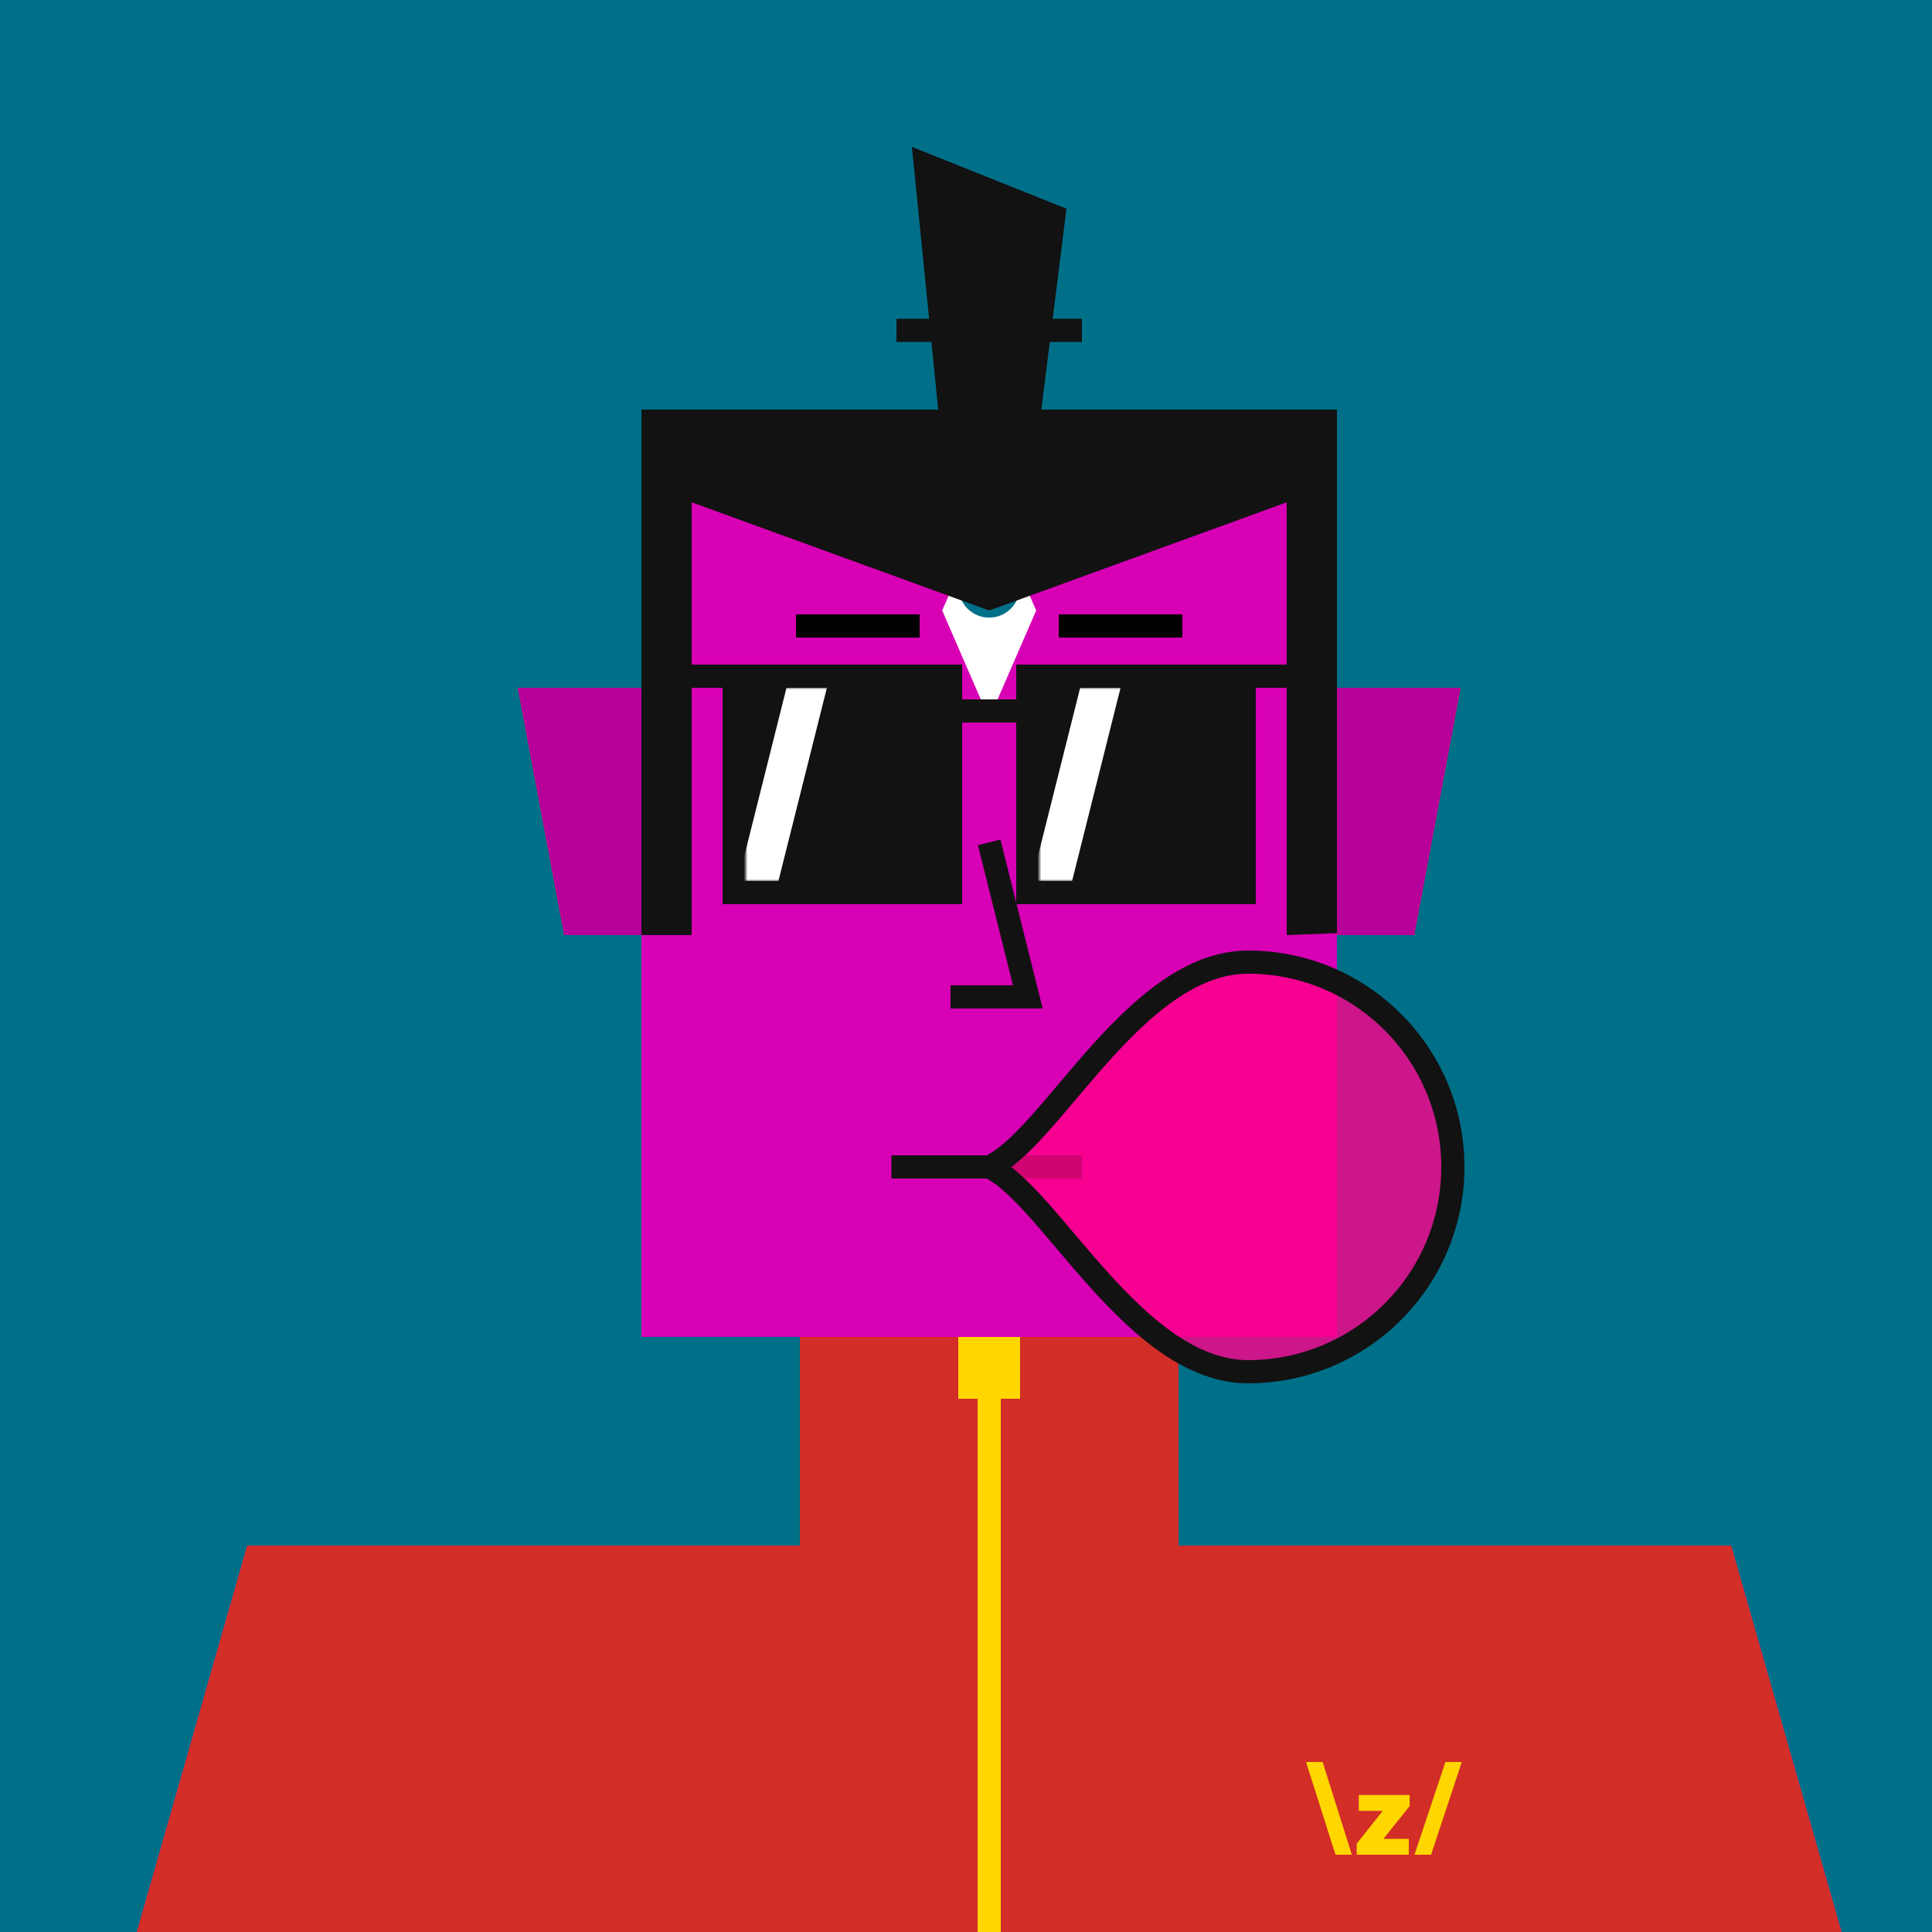 <svg xmlns="http://www.w3.org/2000/svg" viewBox="0 0 500 500"><rect x="0" y="0" width="500" height="500" fill="#333333" stroke="none"/><g id="layer1"><svg width="512" height="512" viewBox="0 0 512 512" fill="none" xmlns="http://www.w3.org/2000/svg">
<rect width="512" height="512" fill="#007089"/>
<path d="M134 178H167V242H146L134 178Z" fill="#E24713"/>
<path d="M378 178H345V242H366L378 178Z" fill="#E24713"/>
<rect x="207" y="346" width="98" height="54" fill="#E24713"/>
<path d="M64 400H448L480 512H32L64 400Z" fill="#F15824"/>
<rect x="166" y="106" width="180" height="240" fill="#F15824"/>
</svg>
</g><g id="layer2"><svg width="512" height="512" viewBox="0 0 512 512" fill="none" xmlns="http://www.w3.org/2000/svg">
<path d="M134 178H166V242H146L134 178Z" fill="#B7009A"/>
<path d="M378 178H346V242H366L378 178Z" fill="#B7009A"/>
<path d="M64 400H448L480 512H32L64 400Z" fill="#D800B5"/>
<rect x="207" y="346" width="98" height="54" fill="#B7009A"/>
<rect x="166" y="106" width="180" height="240" fill="#D800B5"/>
<path d="M256 218L266 258H246" stroke="#121212" stroke-width="6"/>
<path d="M256 186L243.839 158L256 130L268.161 158L256 186Z" fill="white"/>
<path d="M256 444L268.161 472L256 500L243.839 472L256 444Z" fill="white"/>
<path d="M292 484L320 471.839L348 484L320 496.161L292 484Z" fill="white"/>
<path d="M164 484L192 471.839L220 484L192 496.161L164 484Z" fill="white"/>
<path d="M132 484L104 496.161L76 484L104 471.839L132 484Z" fill="white"/>
<path d="M436 484L408 496.161L380 484L408 471.839L436 484Z" fill="white"/>
<path d="M229.936 449.061L200.025 442.962L184.064 416.94L213.975 423.039L229.936 449.061Z" fill="white"/>
<path d="M102.751 419L133.08 422.468L151.249 447L120.92 443.531L102.751 419Z" fill="white"/>
<path d="M329.249 419L311.08 443.532L280.751 447L298.92 422.469L329.249 419Z" fill="white"/>
<path d="M366.064 449.06L382.025 423.039L411.936 416.94L395.975 442.962L366.064 449.06Z" fill="white"/>
<path d="M284 372L256 384.161L228 372L256 359.839L284 372Z" fill="white"/>
<circle cx="256" cy="151.92" r="7.92" fill="#007089">
  <animate attributeName="cy" values="151.92;164.08;164.08;151.92;151.92" keyTimes="0;0.1;0.7;0.8;1" dur="4s" repeatCount="indefinite"/>
</circle>
<circle cx="256" cy="478.08" r="7.92" fill="#007089">
  <animate attributeName="cy" values="478.08;465.92;465.92;478.08;478.08" keyTimes="0;0.05;0.65;0.75;1" dur="4s" repeatCount="indefinite"/>
</circle>
<circle cx="326.08" cy="484" r="7.92" fill="#007089">
  <animate attributeName="cx" values="326.08;313.92;313.92;326.08;326.08" keyTimes="0;0.15;0.75;0.85;1" dur="4s" repeatCount="indefinite"/>
</circle>
<circle cx="198.08" cy="484" r="7.92" fill="#007089">
  <animate attributeName="cx" values="198.08;185.92;185.92;198.08;198.08" keyTimes="0;0.1;0.6;0.7;1" dur="4s" repeatCount="indefinite"/>
</circle>
<circle cx="97.92" cy="484" r="7.92" fill="#007089">
  <animate attributeName="cx" values="97.92;110.08;110.08;97.92;97.92" keyTimes="0;0.2;0.8;0.9;1" dur="4s" repeatCount="indefinite"/>
</circle>
<circle cx="401.92" cy="484" r="7.92" fill="#007089">
  <animate attributeName="cx" values="401.92;414.08;414.08;401.92;401.92" keyTimes="0;0.05;0.55;0.6;1" dur="4s" repeatCount="indefinite"/>
</circle>
<circle cx="202.019" cy="429.513" r="7.92" fill="#007089">
  <animate attributeName="cx" values="202.019;211.3;211.3;202.019;202.019" keyTimes="0;0.1;0.6;0.7;1" dur="4s" repeatCount="indefinite"/>
  <animate attributeName="cy" values="429.513;437.299;437.299;429.513;429.513" keyTimes="0;0.1;0.6;0.7;1" dur="4s" repeatCount="indefinite"/>
</circle>
<circle cx="132.266" cy="436.04" r="7.92" fill="#007089">
  <animate attributeName="cx" values="132.266;122.019;122.019;132.266;132.266" keyTimes="0;0.15;0.65;0.75;1" dur="4s" repeatCount="indefinite"/>
  <animate attributeName="cy" values="436.04;429.512;429.512;436.04;436.04" keyTimes="0;0.2;0.7;0.8;1" dur="4s" repeatCount="indefinite"/>
</circle>
<circle cx="299.734" cy="436.041" r="7.92" fill="#007089">
  <animate attributeName="cx" values="299.734;309.981;309.981;299.734;299.734" keyTimes="0;0.2;0.7;0.8;1" dur="4s" repeatCount="indefinite"/>
  <animate attributeName="cy" values="436.041;429.512;429.512;436.041;436.041" keyTimes="0;0.2;0.7;0.8;1" dur="4s" repeatCount="indefinite"/>
</circle>
<circle cx="393.981" cy="429.512" r="7.92" fill="#007089">
  <animate attributeName="cx" values="393.981;384.701;384.701;393.981;393.981" keyTimes="0;0.05;0.55;0.6;1" dur="4s" repeatCount="indefinite"/>
  <animate attributeName="cy" values="429.512;437.3;437.3;429.512;429.512" keyTimes="0;0.05;0.55;0.6;1" dur="4s" repeatCount="indefinite"/>
</circle>
<circle cx="249.92" cy="372" r="7.92" fill="#007089">
  <animate attributeName="cx" values="249.92;262.08;262.08;249.92;249.92" keyTimes="0;0.2;0.7;0.8;1" dur="4s" repeatCount="indefinite"/>
</circle>
</svg>
</g><g id="layer3"><svg width="512" height="512" viewBox="0 0 512 512" fill="none" xmlns="http://www.w3.org/2000/svg">
<path d="M166 106H346V241.5L333 242V130L256 158L179 130V242H166V106Z" fill="#121212"/>
<path d="M236 38L276 54L268 118L244 118L236 38Z" fill="#121212"/>
<path d="M232 85.5H280" stroke="#121212" stroke-width="6"/>
</svg>
</g><g id="layer4"><svg width="512" height="512" viewBox="0 0 512 512" fill="none" xmlns="http://www.w3.org/2000/svg">
<rect x="207" y="346" width="98" height="54" fill="#D22D27"/>
<path d="M64 400H448L480 512H32L64 400Z" fill="#D22D27"/>
<path d="M338 456L345.629 480H349.857L342.292 456H338ZM374.078 456L366.068 480H370.36L378.307 456H374.079H374.078ZM351.653 468.652H357.853L351.113 477.139V480H364.591V475.899H358.018L364.814 467.412V464.551H351.653V468.652Z" fill="#FFD600"/>
<path d="M256 362V512" stroke="#FFD600" stroke-width="6"/>
<rect x="248" y="346" width="16" height="16" fill="#FFD600"/>
</svg>
</g><g id="layer5"><svg></svg></g><g id="layer6"><svg width="512" height="512" viewBox="0 0 512 512" fill="none" xmlns="http://www.w3.org/2000/svg">
<path d="M230.711 302H280" stroke="#121212" stroke-width="6"/>
<g>
<animateTransform attributeName="transform" type="translate" dur="8s" repeatCount="indefinite" keyTimes="0;0.12;0.5;0.51;0.75;1" values="0 0;-130 -151;-130 -151;250 302;250 302;0 0" />
<path d="M376 302C376 331.271 352.271 355 323 355C293.729 355 271.5 309 256 302C272 295 293.729 249 323 249C352.271 249 376 272.729 376 302Z" fill="#FF008A" fill-opacity="0.8" stroke="#121212" stroke-width="6">
<animateTransform attributeName="transform" type="scale" dur="8s" repeatCount="indefinite" keyTimes="0;0.12;0.5;0.51;0.75;1" values="1;1.5;1.5;0;0;1" />
</path>
</g>
</svg>
</g><g id="layer7"><svg width="512" height="512" viewBox="0 0 512 512" fill="none" xmlns="http://www.w3.org/2000/svg">
  <path d="M219.5 193C225 186 232.5 190.5 232.5 196.5C232.5 200.918 229.349 205.219 225 206C219.615 206.966 212.5 203 211 196.5C209.154 188.5 213 179 225 179C237 179 242.5 186.987 242.5 196.5C242.5 203.5 238.5 215.375 223.5 216C217.481 216.251 203 212.5 201 197" stroke="#121212" stroke-width="6">
    <animateTransform attributeType="xml" attributeName="transform" type="rotate" from="0 225 197" to="360 225 197" dur="2s" repeatCount="indefinite"/>
  </path>
  <path d="M292 193C286.5 186 279 190.5 279 196.5C279 200.918 282.151 205.219 286.5 206C291.885 206.966 299 203 300.5 196.5C302.346 188.5 298.5 179 286.5 179C274.5 179 269 186.987 269 196.5C269 203.5 273 215.375 288 216C294.019 216.251 308.5 212.5 310.5 197" stroke="#121212" stroke-width="6">
    <animateTransform attributeType="xml" attributeName="transform" type="rotate" from="0 290 197" to="360 290 197" dur="2s" repeatCount="indefinite"/>
  </path>
  <rect x="206" y="159" width="32" height="6" fill="black"/>
  <rect x="274" y="159" width="32" height="6" fill="black"/>
</svg>
</g><g id="layer8"><svg width="512" height="512" viewBox="0 0 512 512" fill="none" xmlns="http://www.w3.org/2000/svg">
<path d="M190 175H246V231H190V175Z" fill="#121212"/>
<path d="M190 175H246V231H190V175ZM190 175H166" stroke="#121212" stroke-width="6"/>
<path d="M247 184H266" stroke="#121212" stroke-width="6"/>
<path d="M266 175H322V231H266V175Z" fill="#121212"/>
<path d="M322 175H266V231H322V175ZM322 175H346" stroke="#121212" stroke-width="6"/>
<mask id="mask0_139_2" style="mask-type:alpha" maskUnits="userSpaceOnUse" x="269" y="178" width="50" height="50">
<path d="M269 178H319V228H309.625H269V178Z" fill="#121212"/>
</mask>
<g mask="url(#mask0_139_2)">
<path d="M279.545 178H290L277.455 228H267L279.545 178Z" fill="#FFF">
<animateTransform attributeName="transform" type="translate" dur="4s" repeatCount="indefinite" keyTimes="0;0.8;1" values="-32 0;-32 0;48 0" />
</path>
</g>
<mask id="mask1_139_2" style="mask-type:alpha" maskUnits="userSpaceOnUse" x="193" y="178" width="50" height="50">
<path d="M193 178H243V228H233.625H193V178Z" fill="#121212"/>
</mask>
<g mask="url(#mask1_139_2)">
<path d="M203.545 178H214L201.455 228H191L203.545 178Z" fill="#FFF">
<animateTransform attributeName="transform" type="translate" dur="4s" repeatCount="indefinite" keyTimes="0;0.8;1" values="-32 0;-32 0;48 0" />
</path>
</g>
</svg>
</g></svg>